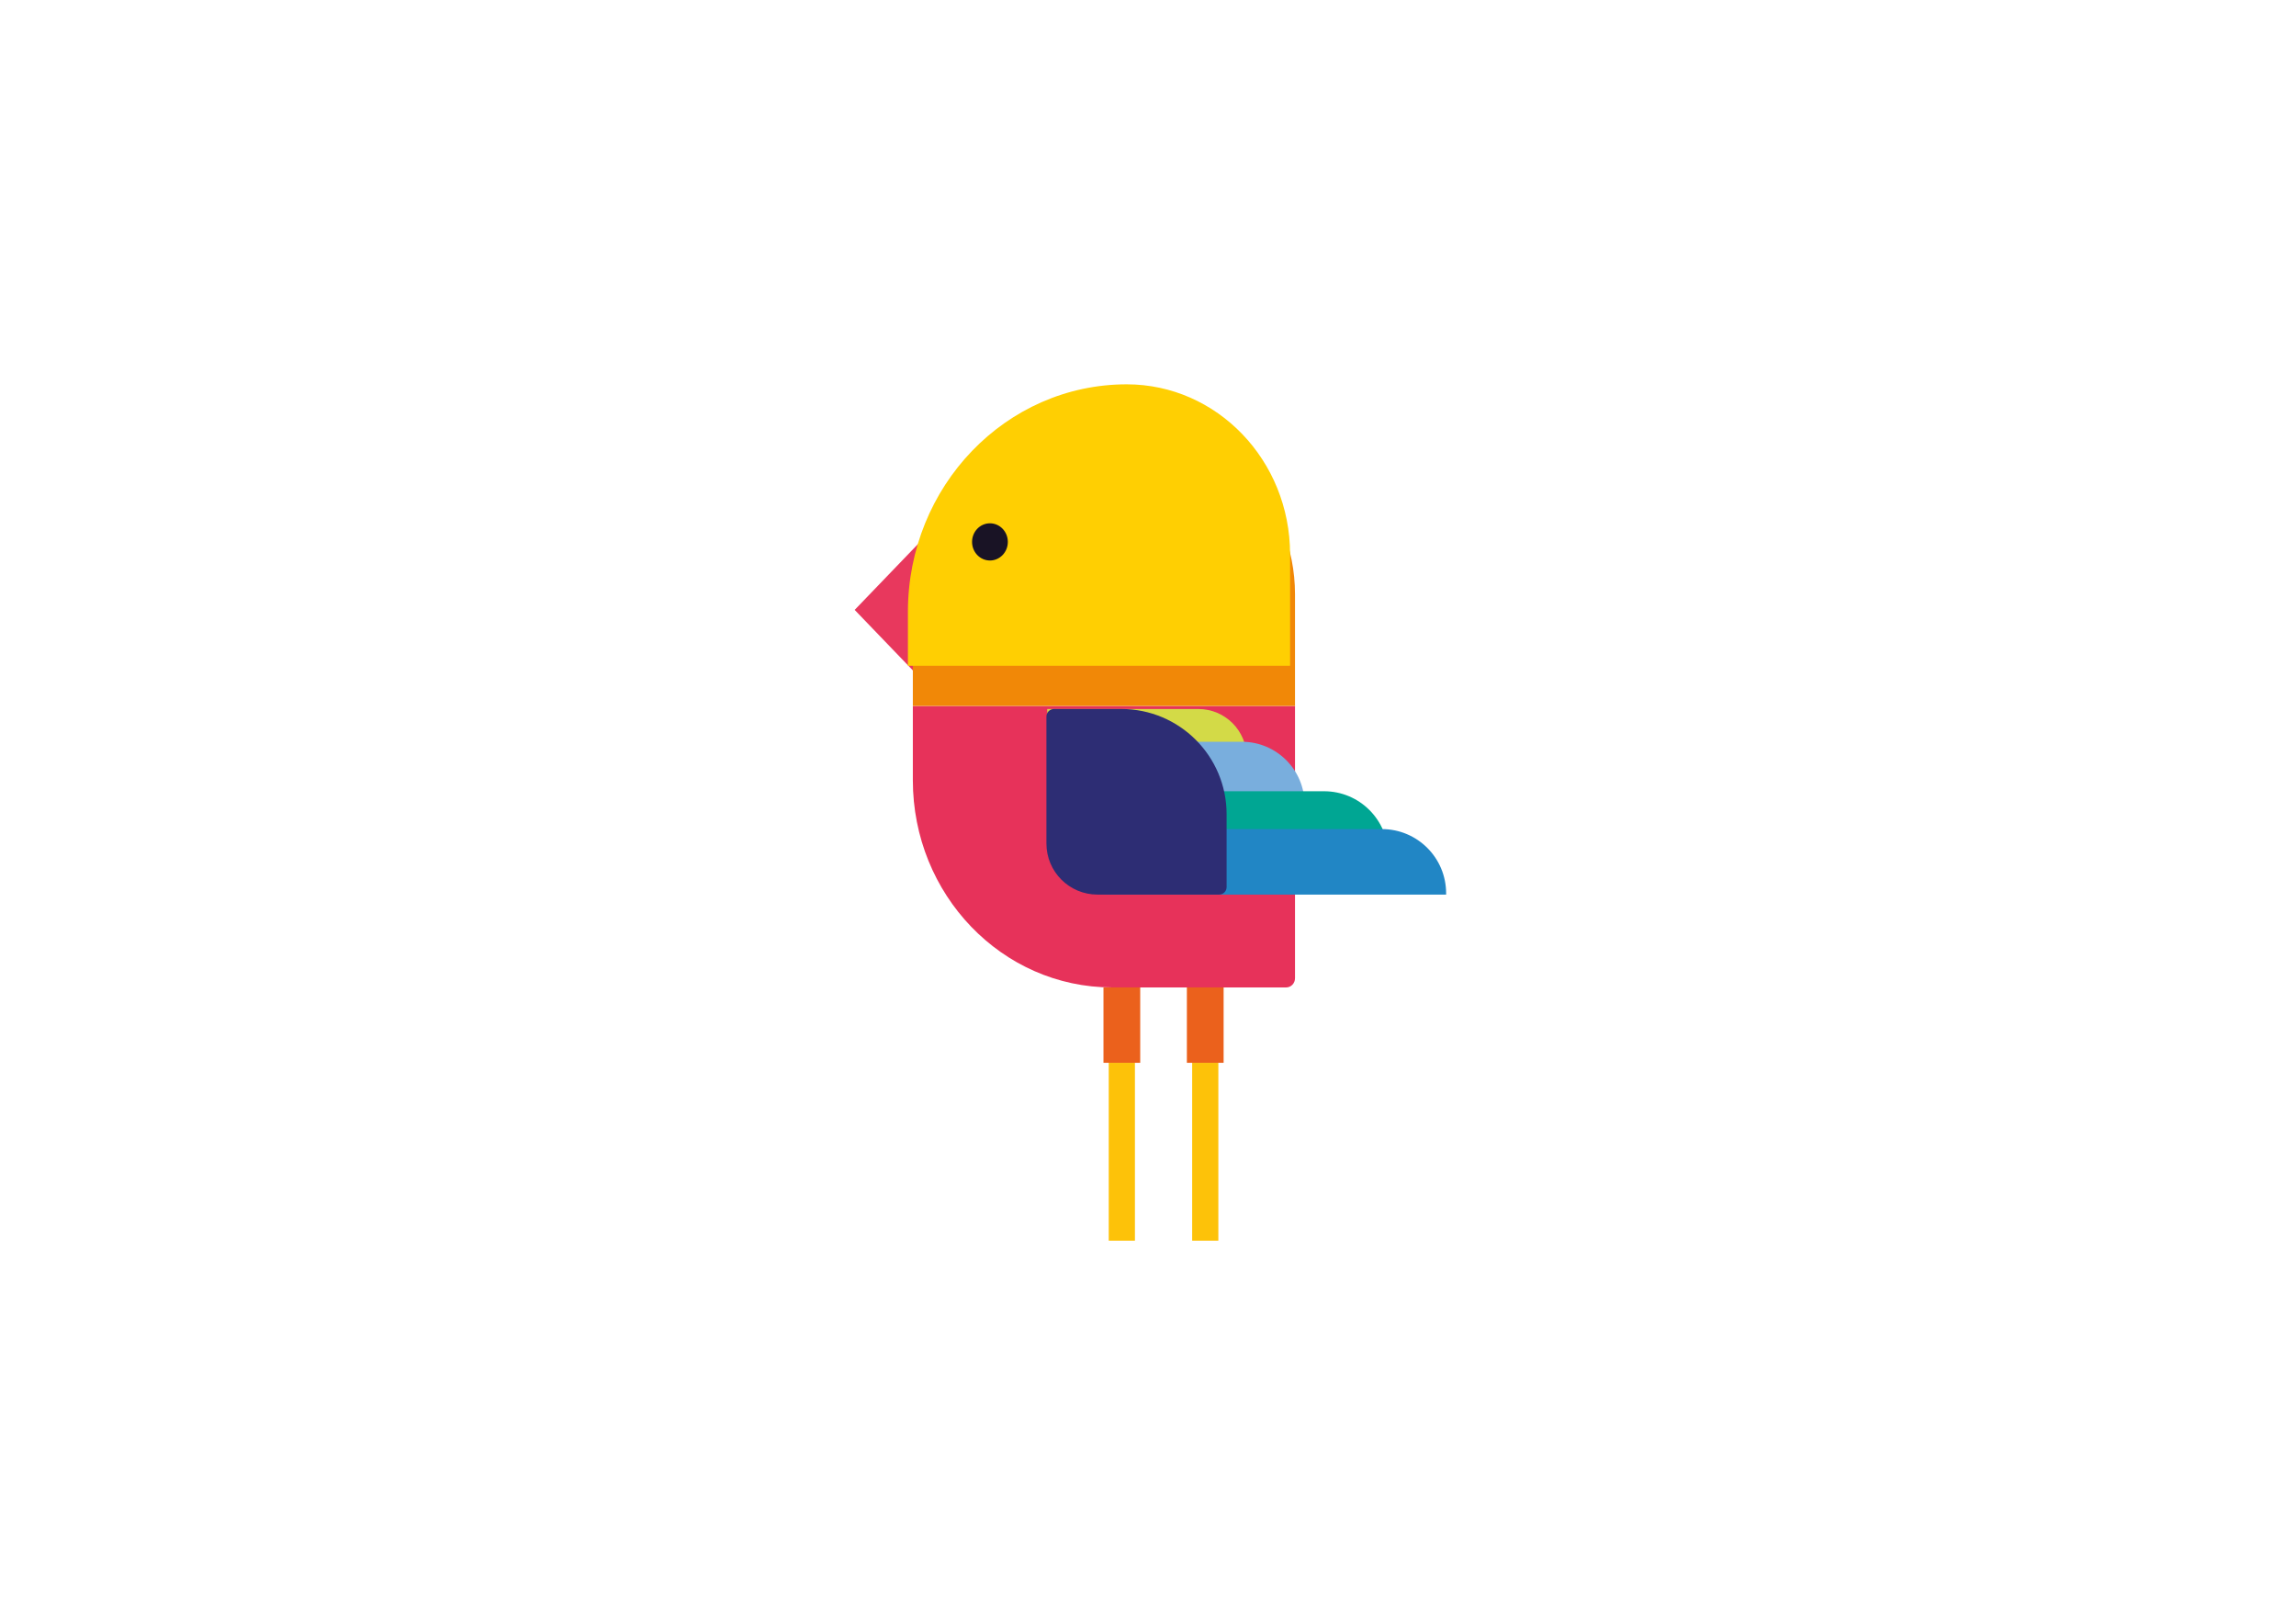 <?xml version="1.0" encoding="utf-8"?>
<!-- Generator: Adobe Illustrator 23.0.2, SVG Export Plug-In . SVG Version: 6.00 Build 0)  -->
<svg version="1.1" id="katman_1" xmlns="http://www.w3.org/2000/svg" xmlns:xlink="http://www.w3.org/1999/xlink" x="0px" y="0px"
	 viewBox="0 0 841.89 595.28" style="enable-background:new 0 0 841.89 595.28;" xml:space="preserve">
<style type="text/css">
	.st0{fill:#E8385D;}
	.st1{fill:#E7325A;}
	.st2{fill:#F18807;}
	.st3{fill:#FFCF02;}
	.st4{fill:#191325;}
	.st5{fill:#FDC209;}
	.st6{fill:#EB611C;}
	.st7{fill:#D3DA47;}
	.st8{fill:#79AEDD;}
	.st9{fill:#00A693;}
	.st10{fill:#2186C5;}
	.st11{fill:#2D2D74;}
</style>
<polygon class="st0" points="337.37,248.53 313.39,223.6 337.37,198.67 361.35,223.6 "/>
<g>
	<path class="st1" d="M334.72,286.04c0,41.96,32.71,75.97,73.07,75.97h63.81c1.8,0,3.25-1.51,3.25-3.38v-99.8H334.72V286.04z"/>
	<path class="st2" d="M414.96,155.63L414.96,155.63c-44.32,0-80.24,37.35-80.24,83.43v19.75h140.13v-40.92
		C474.84,183.51,448.03,155.63,414.96,155.63z"/>
	<path class="st3" d="M413.15,140.9L413.15,140.9c-44.32,0-80.24,37.35-80.24,83.43v19.75h140.13v-40.92
		C473.03,168.77,446.22,140.9,413.15,140.9z"/>
</g>
<ellipse class="st4" cx="362.99" cy="198.67" rx="6.56" ry="6.82"/>
<g>
	<rect x="406.55" y="389.64" class="st5" width="9.6" height="65.22"/>
	<rect x="437.14" y="389.64" class="st5" width="9.6" height="65.22"/>
	<rect x="404.62" y="362" class="st6" width="13.47" height="27.64"/>
	<rect x="435.2" y="362" class="st6" width="13.47" height="27.64"/>
</g>
<g>
	<path class="st7" d="M457.13,278.34h-73.14v-18.41h55.42c9.79,0,17.72,7.93,17.72,17.72V278.34z"/>
	<path class="st8" d="M478.36,295.95h-94.37v-24.01h71.38c12.69,0,22.99,10.29,22.99,22.99V295.95z"/>
	<path class="st9" d="M509.04,314.09H400.12c-8.91,0-16.13-7.22-16.13-16.13v-7.88h101.5c13.01,0,23.55,10.54,23.55,23.55V314.09z"
		/>
	<path class="st10" d="M530.26,327.97H407.54c-13.01,0-23.55-10.54-23.55-23.55v-0.46h122.72c13.01,0,23.55,10.54,23.55,23.55
		V327.97z"/>
</g>
<path class="st11" d="M447.01,327.97h-44.59c-10.34,0-18.72-8.38-18.72-18.72v-46.56c0-1.53,1.24-2.76,2.76-2.76h24.72
	c21.31,0,38.59,17.28,38.59,38.59v26.69C449.78,326.73,448.54,327.97,447.01,327.97z"/>
</svg>
